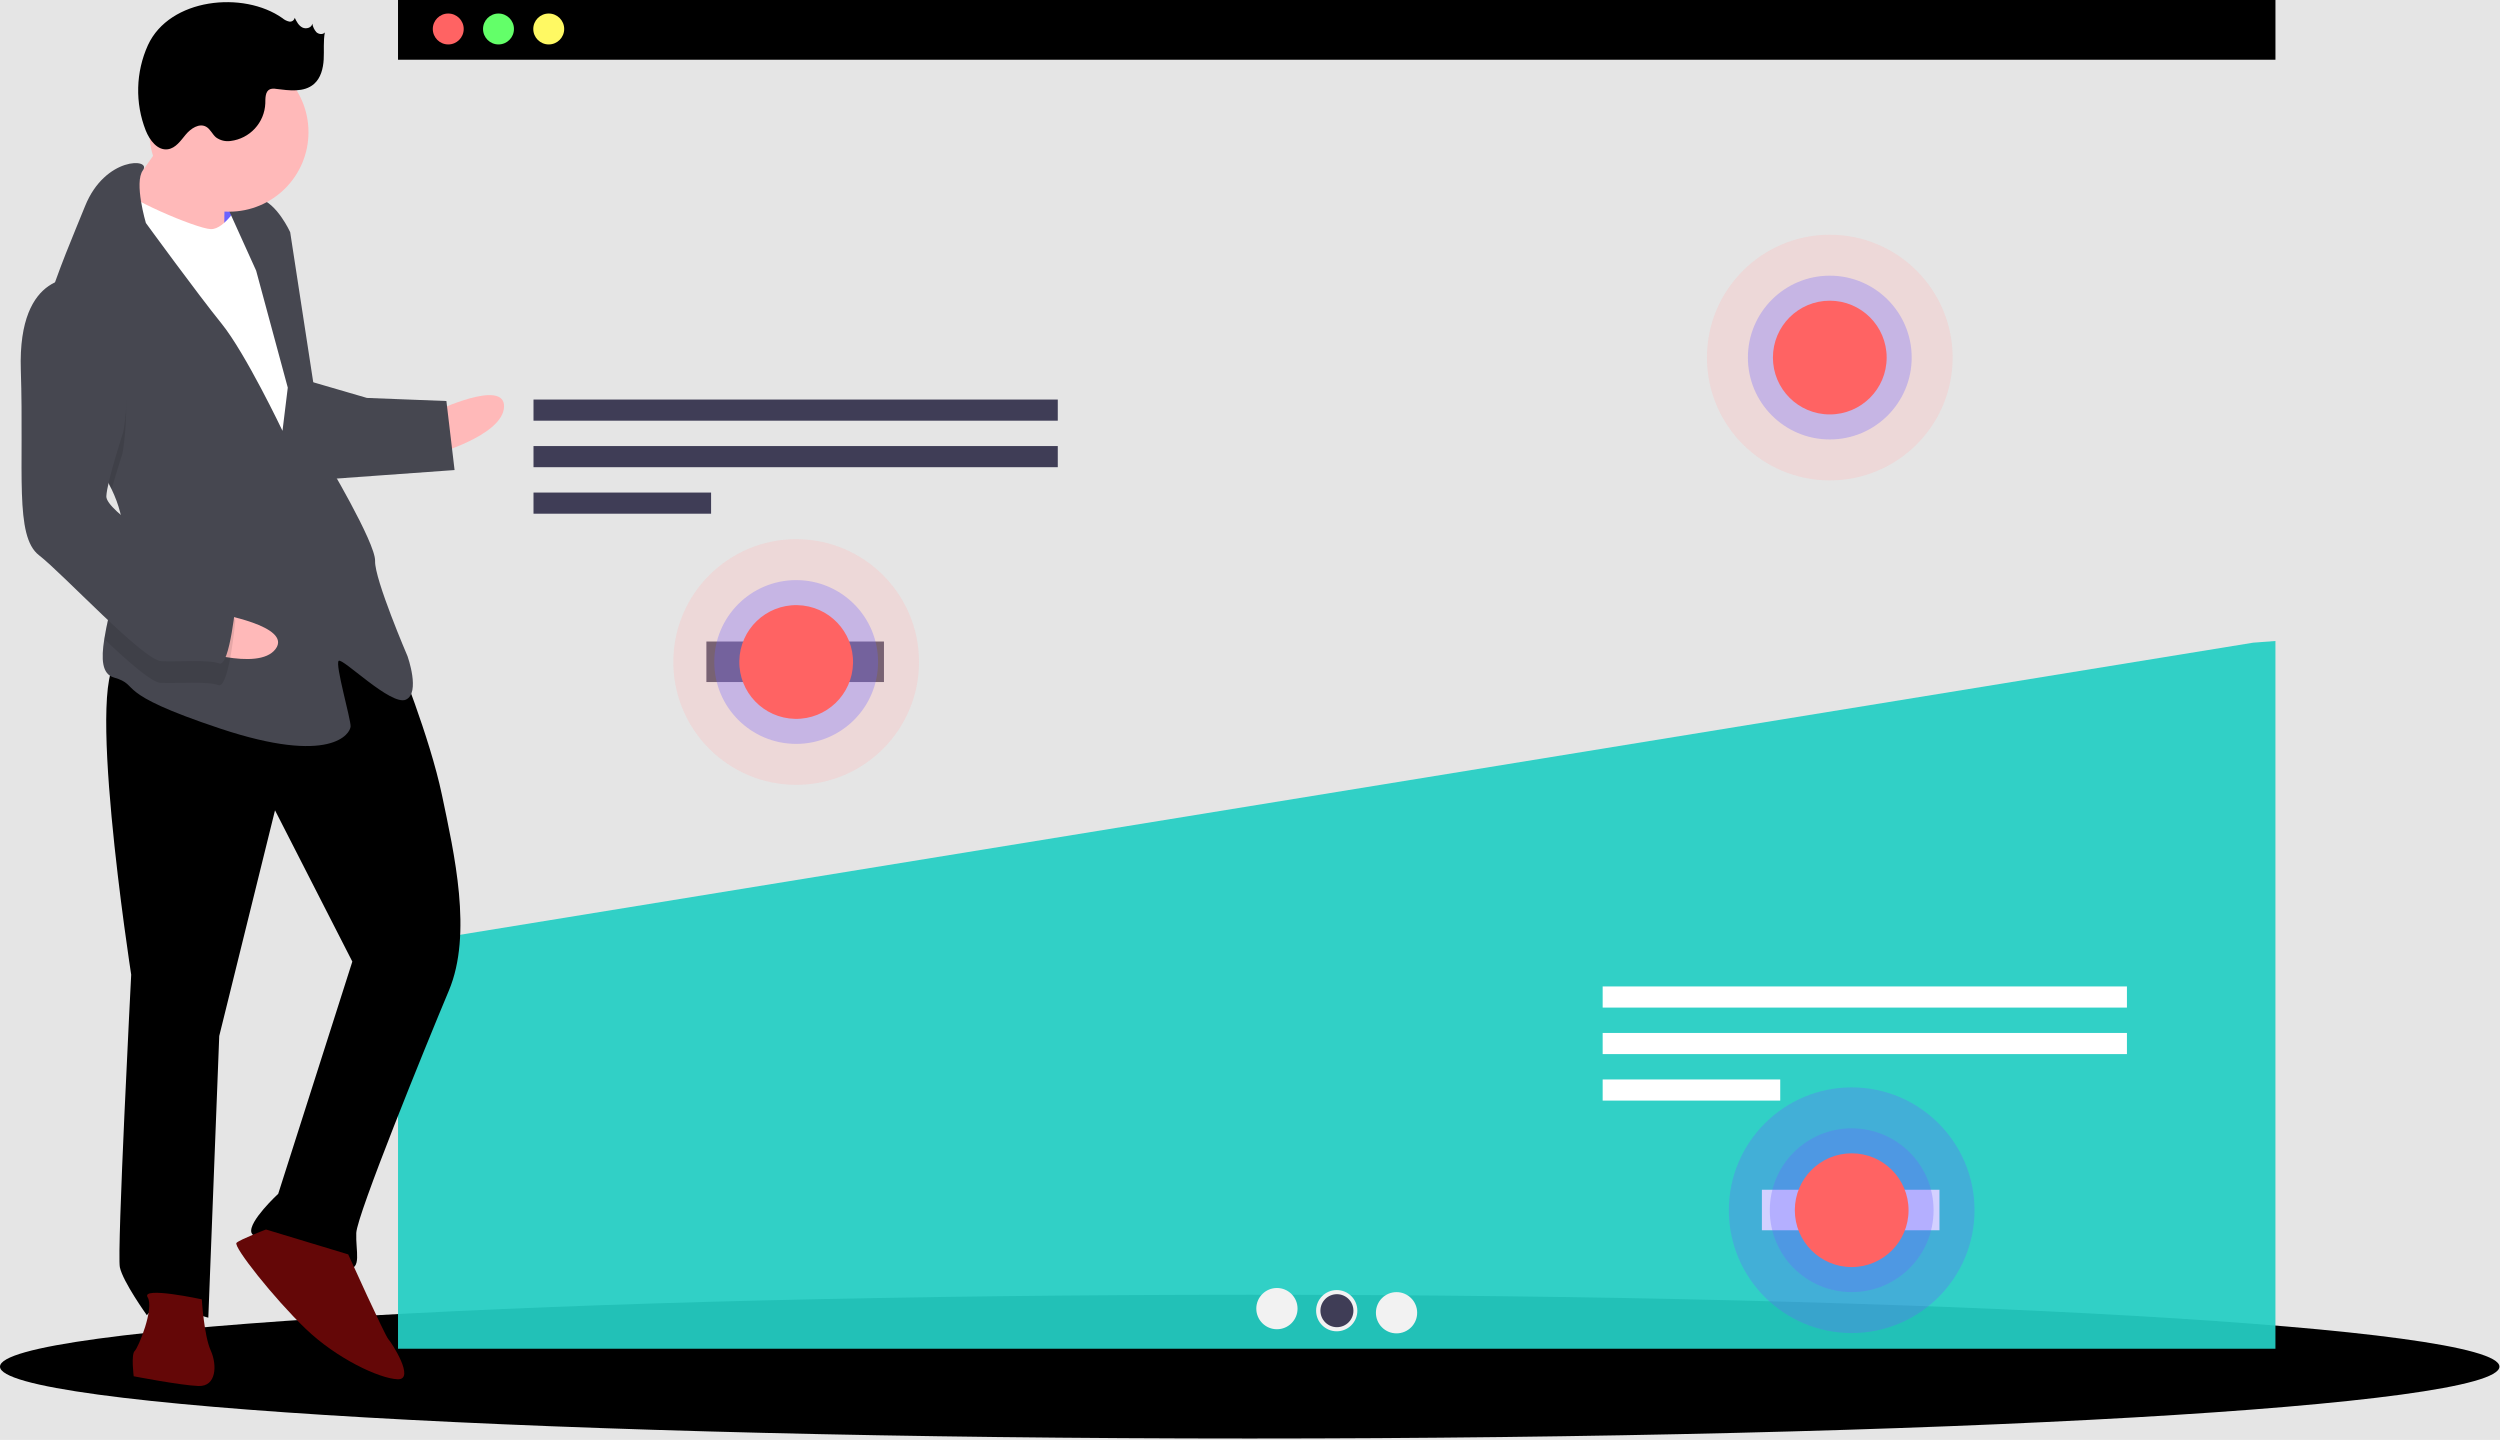 <svg width="1099" height="633" viewBox="0 0 1099 633" fill="none" xmlns="http://www.w3.org/2000/svg">
<rect width="1099" height="633" fill="#E5E5E5"/>
<g clip-path="url(#clip0)">
<path d="M549.375 632.37C852.786 632.37 1098.75 618.224 1098.75 600.774C1098.75 583.323 852.786 569.177 549.375 569.177C245.964 569.177 0 583.323 0 600.774C0 618.224 245.964 632.37 549.375 632.37Z" fill="black"/>
<path d="M1000.29 0H174.967V26.257H1000.29V0Z" fill="black"/>
<path d="M197.053 19.537C200.806 19.537 203.848 16.494 203.848 12.742C203.848 8.988 200.806 5.946 197.053 5.946C193.3 5.946 190.257 8.988 190.257 12.742C190.257 16.494 193.3 19.537 197.053 19.537Z" fill="#FF6363"/>
<path d="M219.138 19.537C222.891 19.537 225.933 16.494 225.933 12.742C225.933 8.988 222.891 5.946 219.138 5.946C215.385 5.946 212.342 8.988 212.342 12.742C212.342 16.494 215.385 19.537 219.138 19.537Z" fill="#63FF69"/>
<path d="M241.223 19.537C244.976 19.537 248.019 16.494 248.019 12.742C248.019 8.988 244.976 5.946 241.223 5.946C237.47 5.946 234.428 8.988 234.428 12.742C234.428 16.494 237.47 19.537 241.223 19.537Z" fill="#FFF963"/>
<path d="M175.552 415.277L174.967 415.779V592.903H1000.28V281.779L990.449 282.525L175.552 415.277Z" fill="#25CFC5" fill-opacity="0.93"/>
<path d="M464.999 175.641H234.529V184.934H464.999V175.641Z" fill="#3F3D56"/>
<path d="M464.999 196.086H234.529V205.379H464.999V196.086Z" fill="#3F3D56"/>
<path d="M312.591 216.531H234.529V225.824H312.591V216.531Z" fill="#3F3D56"/>
<path d="M934.999 433.641H704.529V442.934H934.999V433.641Z" fill="white"/>
<path d="M934.999 454.086H704.529V463.379H934.999V454.086Z" fill="white"/>
<path d="M782.591 474.531H704.529V483.824H782.591V474.531Z" fill="white"/>
<path d="M561.336 584.335C566.342 584.335 570.401 580.276 570.401 575.269C570.401 570.262 566.342 566.203 561.336 566.203C556.329 566.203 552.27 570.262 552.27 575.269C552.27 580.276 556.329 584.335 561.336 584.335Z" fill="#F2F2F2"/>
<path d="M587.626 585.242C592.633 585.242 596.692 581.183 596.692 576.176C596.692 571.169 592.633 567.11 587.626 567.11C582.619 567.11 578.56 571.169 578.56 576.176C578.56 581.183 582.619 585.242 587.626 585.242Z" fill="#F2F2F2"/>
<path d="M613.917 586.148C618.924 586.148 622.983 582.089 622.983 577.082C622.983 572.075 618.924 568.017 613.917 568.017C608.91 568.017 604.851 572.075 604.851 577.082C604.851 582.089 608.91 586.148 613.917 586.148Z" fill="#F2F2F2"/>
<path d="M587.709 583.428C591.715 583.428 594.962 580.181 594.962 576.176C594.962 572.17 591.715 568.923 587.709 568.923C583.704 568.923 580.457 572.17 580.457 576.176C580.457 580.181 583.704 583.428 587.709 583.428Z" fill="#3F3D56"/>
<path d="M388.591 282.014H310.529V299.824H388.591V282.014Z" fill="#3F3D56"/>
<path d="M852.591 523.014H774.529V540.824H852.591V523.014Z" fill="white"/>
<path opacity="0.3" d="M350 345.014C379.823 345.014 404 320.837 404 291.014C404 261.19 379.823 237.014 350 237.014C320.177 237.014 296 261.19 296 291.014C296 320.837 320.177 345.014 350 345.014Z" fill="#FFB9B9"/>
<path opacity="0.3" d="M350 327.014C369.882 327.014 386 310.896 386 291.014C386 271.131 369.882 255.014 350 255.014C330.118 255.014 314 271.131 314 291.014C314 310.896 330.118 327.014 350 327.014Z" fill="#6C63FF"/>
<path d="M349.494 316.009C363.298 316.288 374.715 305.324 374.995 291.52C375.274 277.715 364.31 266.298 350.506 266.019C336.702 265.739 325.285 276.703 325.005 290.508C324.726 304.312 335.69 315.729 349.494 316.009Z" fill="#FF6363"/>
<path opacity="0.3" d="M804.375 211.185C834.198 211.185 858.375 187.009 858.375 157.185C858.375 127.362 834.198 103.185 804.375 103.185C774.552 103.185 750.375 127.362 750.375 157.185C750.375 187.009 774.552 211.185 804.375 211.185Z" fill="#FFB9B9"/>
<path opacity="0.3" d="M804.375 193.185C824.257 193.185 840.375 177.067 840.375 157.185C840.375 137.303 824.257 121.185 804.375 121.185C784.493 121.185 768.375 137.303 768.375 157.185C768.375 177.067 784.493 193.185 804.375 193.185Z" fill="#6C63FF"/>
<path d="M804.375 182.185C818.182 182.185 829.375 170.992 829.375 157.185C829.375 143.378 818.182 132.185 804.375 132.185C790.568 132.185 779.375 143.378 779.375 157.185C779.375 170.992 790.568 182.185 804.375 182.185Z" fill="#FF6363"/>
<path opacity="0.3" d="M814 586.014C843.823 586.014 868 561.837 868 532.014C868 502.19 843.823 478.014 814 478.014C784.177 478.014 760 502.19 760 532.014C760 561.837 784.177 586.014 814 586.014Z" fill="#6C63FF"/>
<path opacity="0.3" d="M814 568.014C833.882 568.014 850 551.896 850 532.014C850 512.131 833.882 496.014 814 496.014C794.118 496.014 778 512.131 778 532.014C778 551.896 794.118 568.014 814 568.014Z" fill="#6C63FF"/>
<path d="M814 557C827.807 557 839 545.807 839 532C839 518.193 827.807 507 814 507C800.193 507 789 518.193 789 532C789 545.807 800.193 557 814 557Z" fill="#FF6363"/>
<path d="M89.922 109.361L112.148 110.223L113.256 81.647L91.03 80.785L89.922 109.361Z" fill="#6C63FF"/>
<path d="M191.29 180.864C191.29 180.864 222.069 166.158 221.576 178.859C221.084 191.559 190.551 199.915 190.551 199.915L191.29 180.864Z" fill="#FFB9B9"/>
<path d="M174.403 288.325C174.403 288.325 188.924 323.866 194.29 349.513C199.655 375.16 207.826 410.456 197.315 435.487C186.805 460.518 156.924 534.086 156.616 542.024C156.308 549.962 159.175 558.022 152.825 557.776C146.475 557.53 111.918 546.65 110.515 541.826C109.113 537.002 122.305 524.794 122.305 524.794L154.883 422.712L120.893 356.207L96.377 455.422L91.575 579.25C91.575 579.25 68.008 571.976 64.587 578.203C64.587 578.203 54.028 563.485 52.687 557.073C51.345 550.661 57.673 428.482 57.673 428.482C57.673 428.482 36.041 289.319 53.504 289.996C70.967 290.673 139.367 248.808 174.403 288.325Z" fill="black"/>
<path d="M153.071 551.426C153.071 551.426 169.18 587.029 170.706 588.678C172.232 590.327 182.729 606.634 174.791 606.326C166.854 606.018 148.111 597.342 134.315 584.087C120.52 570.833 102.331 547.868 103.98 546.342C105.63 544.816 116.927 540.485 116.927 540.485L153.071 551.426Z" fill="#640707"/>
<path d="M88.708 571.189C88.708 571.189 89.68 587.126 92.608 593.599C95.537 600.073 95.168 609.598 87.23 609.29C79.292 608.982 58.778 605.007 58.778 605.007C58.778 605.007 57.559 595.42 59.208 593.894C60.858 592.368 67.885 575.151 64.894 570.266C61.904 565.38 88.708 571.189 88.708 571.189Z" fill="#640707"/>
<path d="M76.964 54.006C76.964 54.006 60.042 80.379 53.446 86.483C46.85 92.587 65.408 106.026 65.408 106.026L98.623 110.494C98.623 110.494 98.205 80.269 99.916 77.155C101.626 74.042 76.964 54.006 76.964 54.006Z" fill="#FFB9B9"/>
<path d="M105.835 88.514C105.835 88.514 98.992 100.968 92.642 100.722C86.292 100.476 53.446 86.483 52.043 81.659C50.64 76.834 41.163 116.215 41.163 116.215L121.535 257.656L141.14 244.107L131.64 161.062L123.839 116.241L105.835 88.514Z" fill="white"/>
<path d="M49.079 215.098C52.285 221.804 54.287 228.798 54.009 235.958C53.997 236.276 53.985 236.593 53.956 236.91C53.196 251.603 47.783 268.596 45.841 280.954C44.432 289.819 44.833 296.29 50.021 297.811C62.598 301.478 48.187 304.099 96.847 320.296C145.507 336.492 153.998 322.512 154.122 319.337C154.245 316.162 147.23 292.041 148.88 290.515C150.529 288.989 171.954 310.489 178.427 307.56C184.901 304.631 179.166 288.509 179.166 288.509C179.166 288.509 164.583 254.555 164.891 246.618C165.199 238.68 142.802 201.243 142.802 201.243L127.568 102.076C127.568 102.076 121.71 89.13 113.834 87.234C105.958 85.339 99.423 89.856 99.423 89.856L112.603 118.985L126.508 170.402L124.182 189.391C124.182 189.391 108.012 155.376 97.392 142.244C86.771 129.113 64.128 98.026 64.128 98.026C64.128 98.026 58.841 80.189 62.832 74.859C66.824 69.512 46.185 68.712 37.386 90.63C32.722 102.246 25.15 119.569 20.407 135.698C16.18 149.986 14.183 163.344 18.371 170.979C24.771 182.643 40.871 197.974 49.079 215.098Z" fill="#464750"/>
<path opacity="0.1" d="M18.371 170.979C24.771 182.643 40.871 197.974 49.079 215.098C51.222 207.374 53.838 199.383 53.838 199.383C53.838 199.383 63.868 145.714 34.198 131.844C29.281 131.369 24.364 132.743 20.407 135.698C16.18 149.986 14.183 163.344 18.371 170.979Z" fill="black"/>
<path d="M136.157 167.597L161.311 174.932L196.237 176.286L199.83 206.634L142.432 210.768C142.432 210.768 128.096 170.464 136.157 167.597Z" fill="#464750"/>
<path d="M95.139 269.636C95.139 269.636 128.791 275.219 121.11 285.346C113.429 295.473 83.618 284.826 83.618 284.826L95.139 269.636Z" fill="#FFB9B9"/>
<path opacity="0.1" d="M53.956 236.91C53.196 251.603 47.783 268.596 45.841 280.954C56.561 291.1 66.755 300.05 70.597 300.199C78.535 300.506 91.297 299.411 95.998 301.184C100.699 302.956 103.456 272.854 103.456 272.854C103.456 272.854 100.651 263.206 88.135 257.95C79.687 254.395 63.494 244.752 53.956 236.91Z" fill="black"/>
<path d="M34.567 122.319C34.567 122.319 7.702 118.097 9.153 162.672C10.605 207.246 6.321 235.699 17.126 244.067C27.931 252.436 63.029 290.365 70.967 290.673C78.904 290.981 91.666 289.886 96.367 291.658C101.068 293.431 103.826 263.329 103.826 263.329C103.826 263.329 101.02 253.68 88.504 248.425C75.989 243.17 46.502 224.537 46.749 218.187C46.995 211.837 54.207 189.858 54.207 189.858C54.207 189.858 64.238 136.189 34.567 122.319Z" fill="#464750"/>
<path d="M100.654 93.057C119.958 93.057 135.607 77.408 135.607 58.105C135.607 38.801 119.958 23.152 100.654 23.152C81.351 23.152 65.702 38.801 65.702 58.105C65.702 77.408 81.351 93.057 100.654 93.057Z" fill="#FFB9B9"/>
<path d="M124.189 8.008C125.032 8.734 126.041 9.241 127.127 9.483C127.673 9.58 128.234 9.457 128.69 9.142C129.145 8.827 129.457 8.344 129.558 7.799C130.357 9.458 131.26 11.225 132.892 12.076C134.525 12.927 137.05 12.214 137.285 10.387C137.523 11.774 138.137 13.069 139.059 14.131C140.072 15.097 141.909 15.341 142.793 14.256C142.078 18.164 142.519 22.182 142.295 26.148C142.07 30.114 141.013 34.319 138.016 36.926C133.646 40.73 127.075 39.791 121.327 39.071C120.458 38.888 119.556 38.938 118.712 39.214C116.559 40.131 116.657 43.127 116.628 45.466C116.452 49.571 114.828 53.48 112.043 56.501C109.258 59.521 105.493 61.456 101.416 61.964C99.134 62.316 96.806 61.748 94.943 60.384C93.311 59.001 92.478 56.746 90.608 55.707C87.565 54.016 83.876 56.482 81.652 59.158C79.428 61.835 77.236 65.128 73.79 65.618C69.233 66.266 65.762 61.622 64.06 57.345C61.71 51.352 60.585 44.949 60.749 38.514C60.914 32.078 62.365 25.741 65.018 19.876C74.533 -0.865 107.036 -4.146 124.189 8.008Z" fill="black"/>
</g>
<defs>
<clipPath id="clip0">
<rect width="1098.75" height="632.37" fill="white"/>
</clipPath>
</defs>
</svg>
